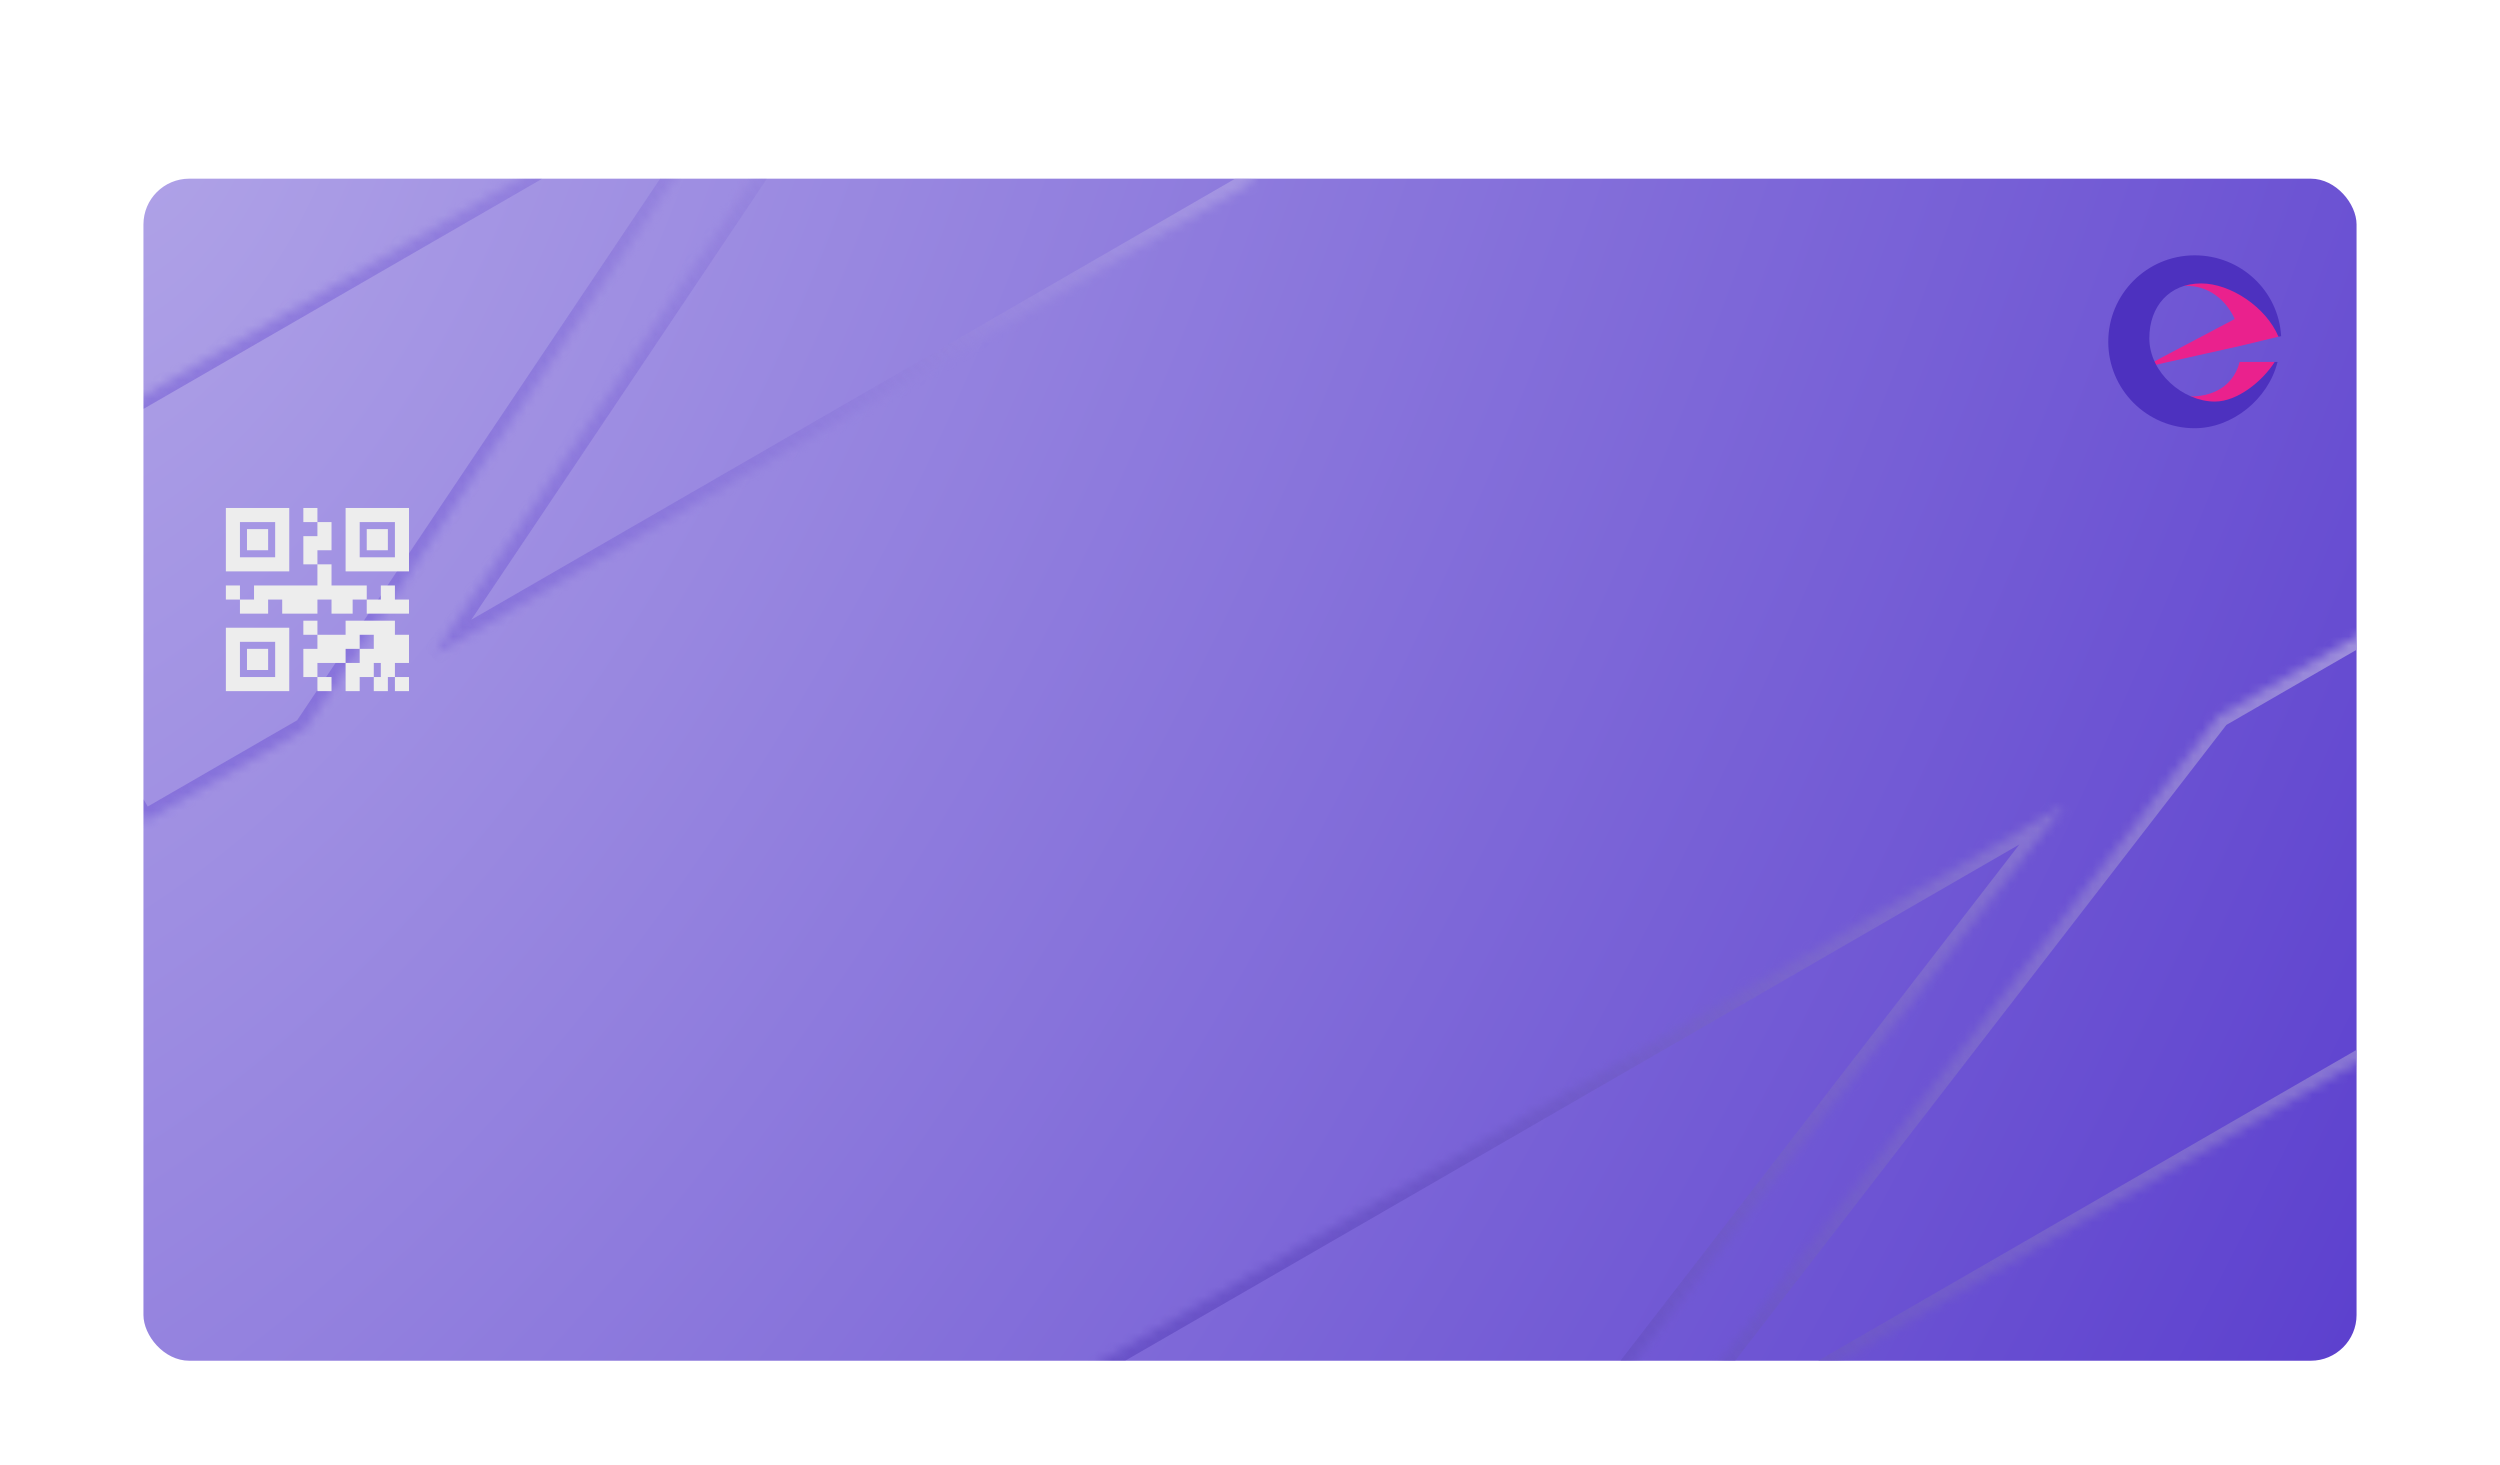 <svg width="273" height="160" viewBox="0 0 273 160" fill="none" xmlns="http://www.w3.org/2000/svg">
<g clip-path="url(#clip0)" filter="url(#filter0_dd)">
<rect x="15.664" y="5.511" width="241.672" height="129.081" rx="5" fill="url(#paint0_radial)"/>
<mask id="path-2-inside-1" fill="white">
<path fill-rule="evenodd" clip-rule="evenodd" d="M177.23 148.36L284.479 86.44L264.29 51.472L242.267 64.187L177.23 148.36ZM225.465 73.887L119.075 135.312L139.264 170.28L160.428 158.06L225.465 73.887Z"/>
</mask>
<path d="M284.479 86.44L285.115 87.541L286.216 86.905L285.58 85.804L284.479 86.44ZM177.23 148.36L176.224 147.582L177.866 149.461L177.23 148.36ZM264.29 51.472L265.391 50.836L264.756 49.734L263.654 50.37L264.29 51.472ZM242.267 64.187L241.631 63.086L241.414 63.211L241.26 63.409L242.267 64.187ZM119.075 135.312L118.439 134.21L117.338 134.846L117.974 135.947L119.075 135.312ZM225.465 73.887L226.471 74.665L224.829 72.786L225.465 73.887ZM139.264 170.28L138.163 170.916L138.799 172.017L139.9 171.381L139.264 170.28ZM160.428 158.06L161.064 159.162L161.281 159.036L161.435 158.838L160.428 158.06ZM283.843 85.339L176.594 147.259L177.866 149.461L285.115 87.541L283.843 85.339ZM263.189 52.107L283.378 87.076L285.58 85.804L265.391 50.836L263.189 52.107ZM242.902 65.288L264.926 52.573L263.654 50.37L241.631 63.086L242.902 65.288ZM241.26 63.409L176.224 147.582L178.236 149.137L243.273 64.964L241.26 63.409ZM119.711 136.413L226.101 74.989L224.829 72.786L118.439 134.21L119.711 136.413ZM140.365 169.644L120.176 134.676L117.974 135.947L138.163 170.916L140.365 169.644ZM159.793 156.959L138.628 169.179L139.9 171.381L161.064 159.162L159.793 156.959ZM161.435 158.838L226.471 74.665L224.459 73.11L159.422 157.283L161.435 158.838Z" fill="url(#paint1_radial)" mask="url(#path-2-inside-1)"/>
<mask id="path-4-inside-2" fill="white">
<path fill-rule="evenodd" clip-rule="evenodd" d="M47.367 57.507L136.924 5.802L116.735 -29.166L98.345 -18.549L47.367 57.507ZM84.315 -10.449L-4.525 40.843L15.664 75.811L33.337 65.608L84.315 -10.449Z"/>
</mask>
<path d="M136.924 5.802L137.56 6.903L138.661 6.267L138.025 5.166L136.924 5.802ZM47.367 57.507L46.311 56.799L48.003 58.609L47.367 57.507ZM116.735 -29.166L117.836 -29.802L117.2 -30.904L116.099 -30.268L116.735 -29.166ZM98.345 -18.549L97.709 -19.65L97.453 -19.502L97.288 -19.257L98.345 -18.549ZM-4.525 40.843L-5.161 39.742L-6.262 40.377L-5.626 41.479L-4.525 40.843ZM84.315 -10.449L85.371 -9.741L83.679 -11.55L84.315 -10.449ZM15.664 75.811L14.563 76.447L15.198 77.548L16.3 76.912L15.664 75.811ZM33.337 65.608L33.973 66.709L34.229 66.561L34.394 66.316L33.337 65.608ZM136.288 4.701L46.731 56.406L48.003 58.609L137.56 6.903L136.288 4.701ZM115.634 -28.531L135.823 6.438L138.025 5.166L117.836 -29.802L115.634 -28.531ZM98.981 -17.448L117.371 -28.065L116.099 -30.268L97.709 -19.65L98.981 -17.448ZM97.288 -19.257L46.311 56.799L48.424 58.215L99.401 -17.841L97.288 -19.257ZM-3.889 41.944L84.95 -9.347L83.679 -11.55L-5.161 39.742L-3.889 41.944ZM16.765 75.175L-3.424 40.207L-5.626 41.479L14.563 76.447L16.765 75.175ZM32.701 64.506L15.028 74.71L16.3 76.912L33.973 66.709L32.701 64.506ZM34.394 66.316L85.371 -9.741L83.258 -11.157L32.281 64.9L34.394 66.316Z" fill="url(#paint2_radial)" mask="url(#path-4-inside-2)"/>
<path d="M231.15 23.669C231.15 28.882 233.567 31.693 238.781 31.693C243.151 31.693 247.457 29.557 248.532 25.525H244.569C243.812 28.535 240.853 29.963 236.736 29.018C235.634 27.523 234.313 24.471 234.061 24.219C234.061 20.309 234.464 17.296 237.68 17.296C240.696 16.803 242.948 18.462 244.035 20.836L235.084 25.556L235.241 25.871L244.746 23.747L248.982 22.724C248.62 17.841 244.464 14.779 239.489 14.779C234.275 14.779 231.15 18.455 231.15 23.669Z" fill="#EA218D"/>
<path d="M230.222 23.322C230.222 28.536 234.448 32.763 239.662 32.763C243.743 32.763 247.686 29.616 248.709 25.525H248.394C247.095 27.59 244.347 29.852 241.865 29.852C238.389 29.852 234.706 26.705 234.706 22.929C234.706 19.453 236.894 16.95 240.37 16.95C243.565 16.95 247.467 19.542 248.81 22.772L249.102 22.709C248.817 17.751 244.691 13.882 239.662 13.882C234.448 13.882 230.222 18.109 230.222 23.322Z" fill="#4D31BF"/>
<path d="M24.664 41.472V48.395H31.587V41.472H24.664ZM33.125 41.472V43.011H34.663V41.472H33.125ZM34.663 43.011V44.549H33.125V47.626H34.663V46.087H36.202V43.011H34.663ZM34.663 47.626V49.933H27.741V51.472H26.202V53.01H29.279V51.472H30.817V53.01H34.663V51.472H36.202V53.01H38.509V51.472H40.048V49.933H36.202V47.626H34.663ZM40.048 51.472V53.01H44.663V51.472H43.124V49.933H41.586V51.472H40.048ZM26.202 51.472V49.933H24.664V51.472H26.202ZM37.74 41.472V48.395H44.663V41.472H37.74ZM26.202 43.011H30.048V46.857H26.202V43.011ZM39.278 43.011H43.124V46.857H39.278V43.011ZM26.971 43.78V46.087H29.279V43.78H26.971ZM40.048 43.78V46.087H42.355V43.78H40.048ZM33.125 53.779V55.318H34.663V53.779H33.125ZM34.663 55.318V56.856H33.125V59.933H34.663V58.394H37.74V56.856H39.278V55.318H40.817V56.856H39.278V58.394H37.74V61.471H39.278V59.933H40.817V58.394H41.586V59.933H40.817V61.471H42.355V59.933H43.124V58.394H44.663V55.318H43.124V53.779H37.74V55.318H34.663ZM43.124 59.933V61.471H44.663V59.933H43.124ZM34.663 59.933V61.471H36.202V59.933H34.663ZM24.664 54.548V61.471H31.587V54.548H24.664ZM26.202 56.087H30.048V59.933H26.202V56.087ZM26.971 56.856V59.164H29.279V56.856H26.971Z" fill="#EDEDED"/>
</g>
<defs>
<filter id="filter0_dd" x="0.664" y="0.511" width="271.672" height="159.081" filterUnits="userSpaceOnUse" color-interpolation-filters="sRGB">
<feFlood flood-opacity="0" result="BackgroundImageFix"/>
<feColorMatrix in="SourceAlpha" type="matrix" values="0 0 0 0 0 0 0 0 0 0 0 0 0 0 0 0 0 0 127 0"/>
<feOffset dy="4"/>
<feGaussianBlur stdDeviation="3"/>
<feColorMatrix type="matrix" values="0 0 0 0 0 0 0 0 0 0 0 0 0 0 0 0 0 0 0.05 0"/>
<feBlend mode="normal" in2="BackgroundImageFix" result="effect1_dropShadow"/>
<feColorMatrix in="SourceAlpha" type="matrix" values="0 0 0 0 0 0 0 0 0 0 0 0 0 0 0 0 0 0 127 0"/>
<feOffset dy="10"/>
<feGaussianBlur stdDeviation="7.5"/>
<feColorMatrix type="matrix" values="0 0 0 0 0 0 0 0 0 0 0 0 0 0 0 0 0 0 0.1 0"/>
<feBlend mode="normal" in2="effect1_dropShadow" result="effect2_dropShadow"/>
<feBlend mode="normal" in="SourceGraphic" in2="effect2_dropShadow" result="shape"/>
</filter>
<radialGradient id="paint0_radial" cx="0" cy="0" r="1" gradientUnits="userSpaceOnUse" gradientTransform="translate(15.664 5.511) rotate(28.107) scale(273.984 512.969)">
<stop stop-color="#AFA2E7"/>
<stop offset="1" stop-color="#5C40CE"/>
</radialGradient>
<radialGradient id="paint1_radial" cx="0" cy="0" r="1" gradientUnits="userSpaceOnUse" gradientTransform="translate(294.806 36.899) rotate(138.917) scale(202.159 368.744)">
<stop stop-color="#BEB3E9"/>
<stop offset="1" stop-color="#462DAF" stop-opacity="0.4"/>
</radialGradient>
<radialGradient id="paint2_radial" cx="0" cy="0" r="1" gradientUnits="userSpaceOnUse" gradientTransform="translate(142.434 -40.958) rotate(136.798) scale(170.159 365.822)">
<stop stop-color="#BEB4E9"/>
<stop offset="1" stop-color="#6044CF" stop-opacity="0.4"/>
</radialGradient>
<clipPath id="clip0">
<rect width="241.672" height="129.081" fill="white" transform="translate(15.664 5.511)"/>
</clipPath>
</defs>
</svg>
